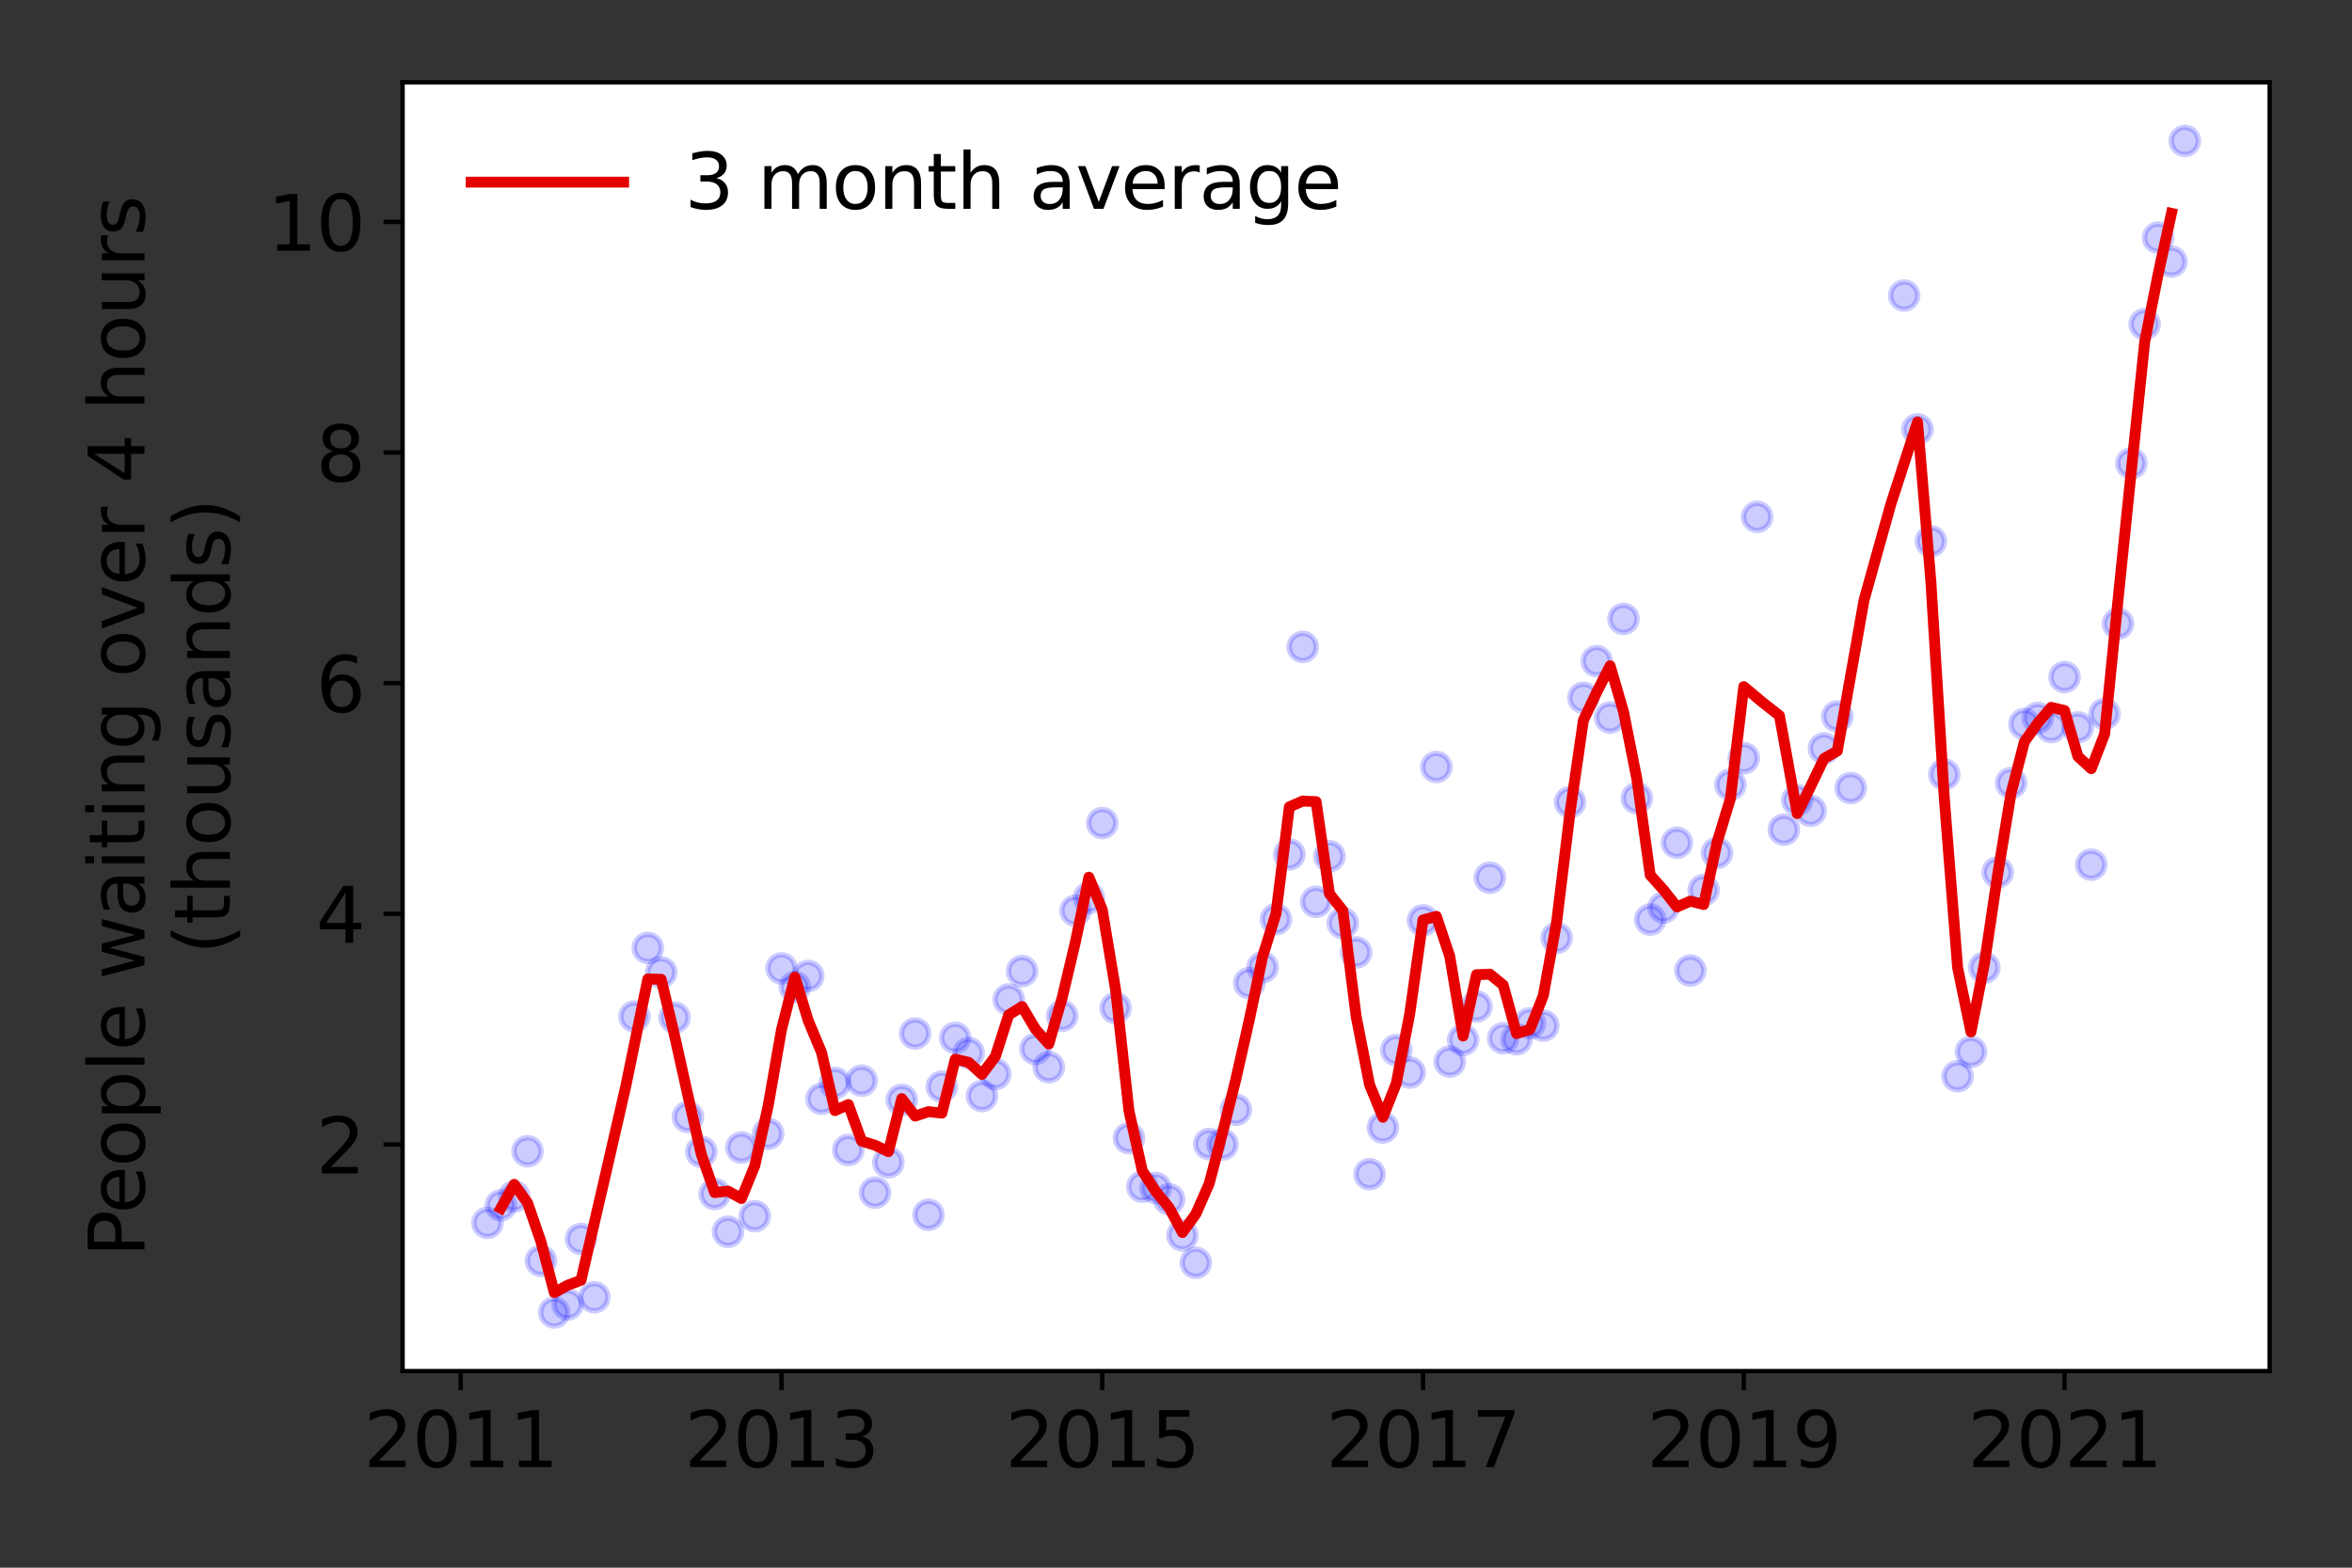 <?xml version="1.0" encoding="utf-8" standalone="no"?>
<!DOCTYPE svg PUBLIC "-//W3C//DTD SVG 1.1//EN"
  "http://www.w3.org/Graphics/SVG/1.1/DTD/svg11.dtd">
<svg height="288pt" version="1.1" viewBox="0 0 432 288" width="432pt" xmlns="http://www.w3.org/2000/svg" xmlns:xlink="http://www.w3.org/1999/xlink">
 <rect x="0" y="0" width="432" height="288" fill="#333333" stroke="none"/>
 <defs>
  <style type="text/css">*{stroke-linecap:butt;stroke-linejoin:round;}</style>
 </defs>
 <g id="figure_1">
  <g id="patch_1">
   <path d="M 0 288 
L 432 288 
L 432 0 
L 0 0 
z
" style="fill:none;"/>
  </g>
  <g id="axes_1">
   <g id="patch_2">
    <path d="M 73.945 251.88 
L 416.88 251.88 
L 416.88 15.12 
L 73.945 15.12 
z
" style="fill:#ffffff;"/>
   </g>
   <g id="matplotlib.axis_1">
    <g id="xtick_1">
     <g id="line2d_1">
      <defs>
       <path d="M 0 0 
L 0 3.5 
" id="m3e2450fff2" style="stroke:#000000;stroke-width:0.8;"/>
      </defs>
      <g>
       <use style="stroke:#000000;stroke-width:0.8;" x="84.623" xlink:href="#m3e2450fff2" y="251.88"/>
      </g>
     </g>
     <g id="text_1">
      <!-- 2011 -->
      <g transform="translate(66.808 269.518)scale(0.14 -0.14)">
       <defs>
        <path d="M 1228 531 
L 3431 531 
L 3431 0 
L 469 0 
L 469 531 
Q 828 903 1448 1529 
Q 2069 2156 2228 2338 
Q 2531 2678 2651 2914 
Q 2772 3150 2772 3378 
Q 2772 3750 2511 3984 
Q 2250 4219 1831 4219 
Q 1534 4219 1204 4116 
Q 875 4013 500 3803 
L 500 4441 
Q 881 4594 1212 4672 
Q 1544 4750 1819 4750 
Q 2544 4750 2975 4387 
Q 3406 4025 3406 3419 
Q 3406 3131 3298 2873 
Q 3191 2616 2906 2266 
Q 2828 2175 2409 1742 
Q 1991 1309 1228 531 
z
" id="DejaVuSans-32" transform="scale(0.016)"/>
        <path d="M 2034 4250 
Q 1547 4250 1301 3770 
Q 1056 3291 1056 2328 
Q 1056 1369 1301 889 
Q 1547 409 2034 409 
Q 2525 409 2770 889 
Q 3016 1369 3016 2328 
Q 3016 3291 2770 3770 
Q 2525 4250 2034 4250 
z
M 2034 4750 
Q 2819 4750 3233 4129 
Q 3647 3509 3647 2328 
Q 3647 1150 3233 529 
Q 2819 -91 2034 -91 
Q 1250 -91 836 529 
Q 422 1150 422 2328 
Q 422 3509 836 4129 
Q 1250 4750 2034 4750 
z
" id="DejaVuSans-30" transform="scale(0.016)"/>
        <path d="M 794 531 
L 1825 531 
L 1825 4091 
L 703 3866 
L 703 4441 
L 1819 4666 
L 2450 4666 
L 2450 531 
L 3481 531 
L 3481 0 
L 794 0 
L 794 531 
z
" id="DejaVuSans-31" transform="scale(0.016)"/>
       </defs>
       <use xlink:href="#DejaVuSans-32"/>
       <use x="63.623" xlink:href="#DejaVuSans-30"/>
       <use x="127.246" xlink:href="#DejaVuSans-31"/>
       <use x="190.869" xlink:href="#DejaVuSans-31"/>
      </g>
     </g>
    </g>
    <g id="xtick_2">
     <g id="line2d_2">
      <g>
       <use style="stroke:#000000;stroke-width:0.8;" x="143.538" xlink:href="#m3e2450fff2" y="251.88"/>
      </g>
     </g>
     <g id="text_2">
      <!-- 2013 -->
      <g transform="translate(125.723 269.518)scale(0.14 -0.14)">
       <defs>
        <path d="M 2597 2516 
Q 3050 2419 3304 2112 
Q 3559 1806 3559 1356 
Q 3559 666 3084 287 
Q 2609 -91 1734 -91 
Q 1441 -91 1130 -33 
Q 819 25 488 141 
L 488 750 
Q 750 597 1062 519 
Q 1375 441 1716 441 
Q 2309 441 2620 675 
Q 2931 909 2931 1356 
Q 2931 1769 2642 2001 
Q 2353 2234 1838 2234 
L 1294 2234 
L 1294 2753 
L 1863 2753 
Q 2328 2753 2575 2939 
Q 2822 3125 2822 3475 
Q 2822 3834 2567 4026 
Q 2313 4219 1838 4219 
Q 1578 4219 1281 4162 
Q 984 4106 628 3988 
L 628 4550 
Q 988 4650 1302 4700 
Q 1616 4750 1894 4750 
Q 2613 4750 3031 4423 
Q 3450 4097 3450 3541 
Q 3450 3153 3228 2886 
Q 3006 2619 2597 2516 
z
" id="DejaVuSans-33" transform="scale(0.016)"/>
       </defs>
       <use xlink:href="#DejaVuSans-32"/>
       <use x="63.623" xlink:href="#DejaVuSans-30"/>
       <use x="127.246" xlink:href="#DejaVuSans-31"/>
       <use x="190.869" xlink:href="#DejaVuSans-33"/>
      </g>
     </g>
    </g>
    <g id="xtick_3">
     <g id="line2d_3">
      <g>
       <use style="stroke:#000000;stroke-width:0.8;" x="202.454" xlink:href="#m3e2450fff2" y="251.88"/>
      </g>
     </g>
     <g id="text_3">
      <!-- 2015 -->
      <g transform="translate(184.639 269.518)scale(0.14 -0.14)">
       <defs>
        <path d="M 691 4666 
L 3169 4666 
L 3169 4134 
L 1269 4134 
L 1269 2991 
Q 1406 3038 1543 3061 
Q 1681 3084 1819 3084 
Q 2600 3084 3056 2656 
Q 3513 2228 3513 1497 
Q 3513 744 3044 326 
Q 2575 -91 1722 -91 
Q 1428 -91 1123 -41 
Q 819 9 494 109 
L 494 744 
Q 775 591 1075 516 
Q 1375 441 1709 441 
Q 2250 441 2565 725 
Q 2881 1009 2881 1497 
Q 2881 1984 2565 2268 
Q 2250 2553 1709 2553 
Q 1456 2553 1204 2497 
Q 953 2441 691 2322 
L 691 4666 
z
" id="DejaVuSans-35" transform="scale(0.016)"/>
       </defs>
       <use xlink:href="#DejaVuSans-32"/>
       <use x="63.623" xlink:href="#DejaVuSans-30"/>
       <use x="127.246" xlink:href="#DejaVuSans-31"/>
       <use x="190.869" xlink:href="#DejaVuSans-35"/>
      </g>
     </g>
    </g>
    <g id="xtick_4">
     <g id="line2d_4">
      <g>
       <use style="stroke:#000000;stroke-width:0.8;" x="261.369" xlink:href="#m3e2450fff2" y="251.88"/>
      </g>
     </g>
     <g id="text_4">
      <!-- 2017 -->
      <g transform="translate(243.554 269.518)scale(0.14 -0.14)">
       <defs>
        <path d="M 525 4666 
L 3525 4666 
L 3525 4397 
L 1831 0 
L 1172 0 
L 2766 4134 
L 525 4134 
L 525 4666 
z
" id="DejaVuSans-37" transform="scale(0.016)"/>
       </defs>
       <use xlink:href="#DejaVuSans-32"/>
       <use x="63.623" xlink:href="#DejaVuSans-30"/>
       <use x="127.246" xlink:href="#DejaVuSans-31"/>
       <use x="190.869" xlink:href="#DejaVuSans-37"/>
      </g>
     </g>
    </g>
    <g id="xtick_5">
     <g id="line2d_5">
      <g>
       <use style="stroke:#000000;stroke-width:0.8;" x="320.284" xlink:href="#m3e2450fff2" y="251.88"/>
      </g>
     </g>
     <g id="text_5">
      <!-- 2019 -->
      <g transform="translate(302.469 269.518)scale(0.14 -0.14)">
       <defs>
        <path d="M 703 97 
L 703 672 
Q 941 559 1184 500 
Q 1428 441 1663 441 
Q 2288 441 2617 861 
Q 2947 1281 2994 2138 
Q 2813 1869 2534 1725 
Q 2256 1581 1919 1581 
Q 1219 1581 811 2004 
Q 403 2428 403 3163 
Q 403 3881 828 4315 
Q 1253 4750 1959 4750 
Q 2769 4750 3195 4129 
Q 3622 3509 3622 2328 
Q 3622 1225 3098 567 
Q 2575 -91 1691 -91 
Q 1453 -91 1209 -44 
Q 966 3 703 97 
z
M 1959 2075 
Q 2384 2075 2632 2365 
Q 2881 2656 2881 3163 
Q 2881 3666 2632 3958 
Q 2384 4250 1959 4250 
Q 1534 4250 1286 3958 
Q 1038 3666 1038 3163 
Q 1038 2656 1286 2365 
Q 1534 2075 1959 2075 
z
" id="DejaVuSans-39" transform="scale(0.016)"/>
       </defs>
       <use xlink:href="#DejaVuSans-32"/>
       <use x="63.623" xlink:href="#DejaVuSans-30"/>
       <use x="127.246" xlink:href="#DejaVuSans-31"/>
       <use x="190.869" xlink:href="#DejaVuSans-39"/>
      </g>
     </g>
    </g>
    <g id="xtick_6">
     <g id="line2d_6">
      <g>
       <use style="stroke:#000000;stroke-width:0.8;" x="379.199" xlink:href="#m3e2450fff2" y="251.88"/>
      </g>
     </g>
     <g id="text_6">
      <!-- 2021 -->
      <g transform="translate(361.384 269.518)scale(0.14 -0.14)">
       <use xlink:href="#DejaVuSans-32"/>
       <use x="63.623" xlink:href="#DejaVuSans-30"/>
       <use x="127.246" xlink:href="#DejaVuSans-32"/>
       <use x="190.869" xlink:href="#DejaVuSans-31"/>
      </g>
     </g>
    </g>
   </g>
   <g id="matplotlib.axis_2">
    <g id="ytick_1">
     <g id="line2d_7">
      <defs>
       <path d="M 0 0 
L -3.5 0 
" id="m19e8f70c8e" style="stroke:#000000;stroke-width:0.8;"/>
      </defs>
      <g>
       <use style="stroke:#000000;stroke-width:0.8;" x="73.945" xlink:href="#m19e8f70c8e" y="210.249"/>
      </g>
     </g>
     <g id="text_7">
      <!-- 2 -->
      <g transform="translate(58.038 215.568)scale(0.14 -0.14)">
       <use xlink:href="#DejaVuSans-32"/>
      </g>
     </g>
    </g>
    <g id="ytick_2">
     <g id="line2d_8">
      <g>
       <use style="stroke:#000000;stroke-width:0.8;" x="73.945" xlink:href="#m19e8f70c8e" y="167.876"/>
      </g>
     </g>
     <g id="text_8">
      <!-- 4 -->
      <g transform="translate(58.038 173.194)scale(0.14 -0.14)">
       <defs>
        <path d="M 2419 4116 
L 825 1625 
L 2419 1625 
L 2419 4116 
z
M 2253 4666 
L 3047 4666 
L 3047 1625 
L 3713 1625 
L 3713 1100 
L 3047 1100 
L 3047 0 
L 2419 0 
L 2419 1100 
L 313 1100 
L 313 1709 
L 2253 4666 
z
" id="DejaVuSans-34" transform="scale(0.016)"/>
       </defs>
       <use xlink:href="#DejaVuSans-34"/>
      </g>
     </g>
    </g>
    <g id="ytick_3">
     <g id="line2d_9">
      <g>
       <use style="stroke:#000000;stroke-width:0.8;" x="73.945" xlink:href="#m19e8f70c8e" y="125.502"/>
      </g>
     </g>
     <g id="text_9">
      <!-- 6 -->
      <g transform="translate(58.038 130.821)scale(0.14 -0.14)">
       <defs>
        <path d="M 2113 2584 
Q 1688 2584 1439 2293 
Q 1191 2003 1191 1497 
Q 1191 994 1439 701 
Q 1688 409 2113 409 
Q 2538 409 2786 701 
Q 3034 994 3034 1497 
Q 3034 2003 2786 2293 
Q 2538 2584 2113 2584 
z
M 3366 4563 
L 3366 3988 
Q 3128 4100 2886 4159 
Q 2644 4219 2406 4219 
Q 1781 4219 1451 3797 
Q 1122 3375 1075 2522 
Q 1259 2794 1537 2939 
Q 1816 3084 2150 3084 
Q 2853 3084 3261 2657 
Q 3669 2231 3669 1497 
Q 3669 778 3244 343 
Q 2819 -91 2113 -91 
Q 1303 -91 875 529 
Q 447 1150 447 2328 
Q 447 3434 972 4092 
Q 1497 4750 2381 4750 
Q 2619 4750 2861 4703 
Q 3103 4656 3366 4563 
z
" id="DejaVuSans-36" transform="scale(0.016)"/>
       </defs>
       <use xlink:href="#DejaVuSans-36"/>
      </g>
     </g>
    </g>
    <g id="ytick_4">
     <g id="line2d_10">
      <g>
       <use style="stroke:#000000;stroke-width:0.8;" x="73.945" xlink:href="#m19e8f70c8e" y="83.128"/>
      </g>
     </g>
     <g id="text_10">
      <!-- 8 -->
      <g transform="translate(58.038 88.447)scale(0.14 -0.14)">
       <defs>
        <path d="M 2034 2216 
Q 1584 2216 1326 1975 
Q 1069 1734 1069 1313 
Q 1069 891 1326 650 
Q 1584 409 2034 409 
Q 2484 409 2743 651 
Q 3003 894 3003 1313 
Q 3003 1734 2745 1975 
Q 2488 2216 2034 2216 
z
M 1403 2484 
Q 997 2584 770 2862 
Q 544 3141 544 3541 
Q 544 4100 942 4425 
Q 1341 4750 2034 4750 
Q 2731 4750 3128 4425 
Q 3525 4100 3525 3541 
Q 3525 3141 3298 2862 
Q 3072 2584 2669 2484 
Q 3125 2378 3379 2068 
Q 3634 1759 3634 1313 
Q 3634 634 3220 271 
Q 2806 -91 2034 -91 
Q 1263 -91 848 271 
Q 434 634 434 1313 
Q 434 1759 690 2068 
Q 947 2378 1403 2484 
z
M 1172 3481 
Q 1172 3119 1398 2916 
Q 1625 2713 2034 2713 
Q 2441 2713 2670 2916 
Q 2900 3119 2900 3481 
Q 2900 3844 2670 4047 
Q 2441 4250 2034 4250 
Q 1625 4250 1398 4047 
Q 1172 3844 1172 3481 
z
" id="DejaVuSans-38" transform="scale(0.016)"/>
       </defs>
       <use xlink:href="#DejaVuSans-38"/>
      </g>
     </g>
    </g>
    <g id="ytick_5">
     <g id="line2d_11">
      <g>
       <use style="stroke:#000000;stroke-width:0.8;" x="73.945" xlink:href="#m19e8f70c8e" y="40.755"/>
      </g>
     </g>
     <g id="text_11">
      <!-- 10 -->
      <g transform="translate(49.13 46.074)scale(0.14 -0.14)">
       <use xlink:href="#DejaVuSans-31"/>
       <use x="63.623" xlink:href="#DejaVuSans-30"/>
      </g>
     </g>
    </g>
    <g id="text_12">
     <!-- People waiting over 4 hours -->
     <g transform="translate(26.541 230.925)rotate(-90)scale(0.14 -0.14)">
      <defs>
       <path d="M 1259 4147 
L 1259 2394 
L 2053 2394 
Q 2494 2394 2734 2622 
Q 2975 2850 2975 3272 
Q 2975 3691 2734 3919 
Q 2494 4147 2053 4147 
L 1259 4147 
z
M 628 4666 
L 2053 4666 
Q 2838 4666 3239 4311 
Q 3641 3956 3641 3272 
Q 3641 2581 3239 2228 
Q 2838 1875 2053 1875 
L 1259 1875 
L 1259 0 
L 628 0 
L 628 4666 
z
" id="DejaVuSans-50" transform="scale(0.016)"/>
       <path d="M 3597 1894 
L 3597 1613 
L 953 1613 
Q 991 1019 1311 708 
Q 1631 397 2203 397 
Q 2534 397 2845 478 
Q 3156 559 3463 722 
L 3463 178 
Q 3153 47 2828 -22 
Q 2503 -91 2169 -91 
Q 1331 -91 842 396 
Q 353 884 353 1716 
Q 353 2575 817 3079 
Q 1281 3584 2069 3584 
Q 2775 3584 3186 3129 
Q 3597 2675 3597 1894 
z
M 3022 2063 
Q 3016 2534 2758 2815 
Q 2500 3097 2075 3097 
Q 1594 3097 1305 2825 
Q 1016 2553 972 2059 
L 3022 2063 
z
" id="DejaVuSans-65" transform="scale(0.016)"/>
       <path d="M 1959 3097 
Q 1497 3097 1228 2736 
Q 959 2375 959 1747 
Q 959 1119 1226 758 
Q 1494 397 1959 397 
Q 2419 397 2687 759 
Q 2956 1122 2956 1747 
Q 2956 2369 2687 2733 
Q 2419 3097 1959 3097 
z
M 1959 3584 
Q 2709 3584 3137 3096 
Q 3566 2609 3566 1747 
Q 3566 888 3137 398 
Q 2709 -91 1959 -91 
Q 1206 -91 779 398 
Q 353 888 353 1747 
Q 353 2609 779 3096 
Q 1206 3584 1959 3584 
z
" id="DejaVuSans-6f" transform="scale(0.016)"/>
       <path d="M 1159 525 
L 1159 -1331 
L 581 -1331 
L 581 3500 
L 1159 3500 
L 1159 2969 
Q 1341 3281 1617 3432 
Q 1894 3584 2278 3584 
Q 2916 3584 3314 3078 
Q 3713 2572 3713 1747 
Q 3713 922 3314 415 
Q 2916 -91 2278 -91 
Q 1894 -91 1617 61 
Q 1341 213 1159 525 
z
M 3116 1747 
Q 3116 2381 2855 2742 
Q 2594 3103 2138 3103 
Q 1681 3103 1420 2742 
Q 1159 2381 1159 1747 
Q 1159 1113 1420 752 
Q 1681 391 2138 391 
Q 2594 391 2855 752 
Q 3116 1113 3116 1747 
z
" id="DejaVuSans-70" transform="scale(0.016)"/>
       <path d="M 603 4863 
L 1178 4863 
L 1178 0 
L 603 0 
L 603 4863 
z
" id="DejaVuSans-6c" transform="scale(0.016)"/>
       <path id="DejaVuSans-20" transform="scale(0.016)"/>
       <path d="M 269 3500 
L 844 3500 
L 1563 769 
L 2278 3500 
L 2956 3500 
L 3675 769 
L 4391 3500 
L 4966 3500 
L 4050 0 
L 3372 0 
L 2619 2869 
L 1863 0 
L 1184 0 
L 269 3500 
z
" id="DejaVuSans-77" transform="scale(0.016)"/>
       <path d="M 2194 1759 
Q 1497 1759 1228 1600 
Q 959 1441 959 1056 
Q 959 750 1161 570 
Q 1363 391 1709 391 
Q 2188 391 2477 730 
Q 2766 1069 2766 1631 
L 2766 1759 
L 2194 1759 
z
M 3341 1997 
L 3341 0 
L 2766 0 
L 2766 531 
Q 2569 213 2275 61 
Q 1981 -91 1556 -91 
Q 1019 -91 701 211 
Q 384 513 384 1019 
Q 384 1609 779 1909 
Q 1175 2209 1959 2209 
L 2766 2209 
L 2766 2266 
Q 2766 2663 2505 2880 
Q 2244 3097 1772 3097 
Q 1472 3097 1187 3025 
Q 903 2953 641 2809 
L 641 3341 
Q 956 3463 1253 3523 
Q 1550 3584 1831 3584 
Q 2591 3584 2966 3190 
Q 3341 2797 3341 1997 
z
" id="DejaVuSans-61" transform="scale(0.016)"/>
       <path d="M 603 3500 
L 1178 3500 
L 1178 0 
L 603 0 
L 603 3500 
z
M 603 4863 
L 1178 4863 
L 1178 4134 
L 603 4134 
L 603 4863 
z
" id="DejaVuSans-69" transform="scale(0.016)"/>
       <path d="M 1172 4494 
L 1172 3500 
L 2356 3500 
L 2356 3053 
L 1172 3053 
L 1172 1153 
Q 1172 725 1289 603 
Q 1406 481 1766 481 
L 2356 481 
L 2356 0 
L 1766 0 
Q 1100 0 847 248 
Q 594 497 594 1153 
L 594 3053 
L 172 3053 
L 172 3500 
L 594 3500 
L 594 4494 
L 1172 4494 
z
" id="DejaVuSans-74" transform="scale(0.016)"/>
       <path d="M 3513 2113 
L 3513 0 
L 2938 0 
L 2938 2094 
Q 2938 2591 2744 2837 
Q 2550 3084 2163 3084 
Q 1697 3084 1428 2787 
Q 1159 2491 1159 1978 
L 1159 0 
L 581 0 
L 581 3500 
L 1159 3500 
L 1159 2956 
Q 1366 3272 1645 3428 
Q 1925 3584 2291 3584 
Q 2894 3584 3203 3211 
Q 3513 2838 3513 2113 
z
" id="DejaVuSans-6e" transform="scale(0.016)"/>
       <path d="M 2906 1791 
Q 2906 2416 2648 2759 
Q 2391 3103 1925 3103 
Q 1463 3103 1205 2759 
Q 947 2416 947 1791 
Q 947 1169 1205 825 
Q 1463 481 1925 481 
Q 2391 481 2648 825 
Q 2906 1169 2906 1791 
z
M 3481 434 
Q 3481 -459 3084 -895 
Q 2688 -1331 1869 -1331 
Q 1566 -1331 1297 -1286 
Q 1028 -1241 775 -1147 
L 775 -588 
Q 1028 -725 1275 -790 
Q 1522 -856 1778 -856 
Q 2344 -856 2625 -561 
Q 2906 -266 2906 331 
L 2906 616 
Q 2728 306 2450 153 
Q 2172 0 1784 0 
Q 1141 0 747 490 
Q 353 981 353 1791 
Q 353 2603 747 3093 
Q 1141 3584 1784 3584 
Q 2172 3584 2450 3431 
Q 2728 3278 2906 2969 
L 2906 3500 
L 3481 3500 
L 3481 434 
z
" id="DejaVuSans-67" transform="scale(0.016)"/>
       <path d="M 191 3500 
L 800 3500 
L 1894 563 
L 2988 3500 
L 3597 3500 
L 2284 0 
L 1503 0 
L 191 3500 
z
" id="DejaVuSans-76" transform="scale(0.016)"/>
       <path d="M 2631 2963 
Q 2534 3019 2420 3045 
Q 2306 3072 2169 3072 
Q 1681 3072 1420 2755 
Q 1159 2438 1159 1844 
L 1159 0 
L 581 0 
L 581 3500 
L 1159 3500 
L 1159 2956 
Q 1341 3275 1631 3429 
Q 1922 3584 2338 3584 
Q 2397 3584 2469 3576 
Q 2541 3569 2628 3553 
L 2631 2963 
z
" id="DejaVuSans-72" transform="scale(0.016)"/>
       <path d="M 3513 2113 
L 3513 0 
L 2938 0 
L 2938 2094 
Q 2938 2591 2744 2837 
Q 2550 3084 2163 3084 
Q 1697 3084 1428 2787 
Q 1159 2491 1159 1978 
L 1159 0 
L 581 0 
L 581 4863 
L 1159 4863 
L 1159 2956 
Q 1366 3272 1645 3428 
Q 1925 3584 2291 3584 
Q 2894 3584 3203 3211 
Q 3513 2838 3513 2113 
z
" id="DejaVuSans-68" transform="scale(0.016)"/>
       <path d="M 544 1381 
L 544 3500 
L 1119 3500 
L 1119 1403 
Q 1119 906 1312 657 
Q 1506 409 1894 409 
Q 2359 409 2629 706 
Q 2900 1003 2900 1516 
L 2900 3500 
L 3475 3500 
L 3475 0 
L 2900 0 
L 2900 538 
Q 2691 219 2414 64 
Q 2138 -91 1772 -91 
Q 1169 -91 856 284 
Q 544 659 544 1381 
z
M 1991 3584 
L 1991 3584 
z
" id="DejaVuSans-75" transform="scale(0.016)"/>
       <path d="M 2834 3397 
L 2834 2853 
Q 2591 2978 2328 3040 
Q 2066 3103 1784 3103 
Q 1356 3103 1142 2972 
Q 928 2841 928 2578 
Q 928 2378 1081 2264 
Q 1234 2150 1697 2047 
L 1894 2003 
Q 2506 1872 2764 1633 
Q 3022 1394 3022 966 
Q 3022 478 2636 193 
Q 2250 -91 1575 -91 
Q 1294 -91 989 -36 
Q 684 19 347 128 
L 347 722 
Q 666 556 975 473 
Q 1284 391 1588 391 
Q 1994 391 2212 530 
Q 2431 669 2431 922 
Q 2431 1156 2273 1281 
Q 2116 1406 1581 1522 
L 1381 1569 
Q 847 1681 609 1914 
Q 372 2147 372 2553 
Q 372 3047 722 3315 
Q 1072 3584 1716 3584 
Q 2034 3584 2315 3537 
Q 2597 3491 2834 3397 
z
" id="DejaVuSans-73" transform="scale(0.016)"/>
      </defs>
      <use xlink:href="#DejaVuSans-50"/>
      <use x="56.678" xlink:href="#DejaVuSans-65"/>
      <use x="118.201" xlink:href="#DejaVuSans-6f"/>
      <use x="179.383" xlink:href="#DejaVuSans-70"/>
      <use x="242.859" xlink:href="#DejaVuSans-6c"/>
      <use x="270.643" xlink:href="#DejaVuSans-65"/>
      <use x="332.166" xlink:href="#DejaVuSans-20"/>
      <use x="363.953" xlink:href="#DejaVuSans-77"/>
      <use x="445.74" xlink:href="#DejaVuSans-61"/>
      <use x="507.02" xlink:href="#DejaVuSans-69"/>
      <use x="534.803" xlink:href="#DejaVuSans-74"/>
      <use x="574.012" xlink:href="#DejaVuSans-69"/>
      <use x="601.795" xlink:href="#DejaVuSans-6e"/>
      <use x="665.174" xlink:href="#DejaVuSans-67"/>
      <use x="728.65" xlink:href="#DejaVuSans-20"/>
      <use x="760.438" xlink:href="#DejaVuSans-6f"/>
      <use x="821.619" xlink:href="#DejaVuSans-76"/>
      <use x="880.799" xlink:href="#DejaVuSans-65"/>
      <use x="942.322" xlink:href="#DejaVuSans-72"/>
      <use x="983.436" xlink:href="#DejaVuSans-20"/>
      <use x="1015.223" xlink:href="#DejaVuSans-34"/>
      <use x="1078.846" xlink:href="#DejaVuSans-20"/>
      <use x="1110.633" xlink:href="#DejaVuSans-68"/>
      <use x="1174.012" xlink:href="#DejaVuSans-6f"/>
      <use x="1235.193" xlink:href="#DejaVuSans-75"/>
      <use x="1298.572" xlink:href="#DejaVuSans-72"/>
      <use x="1339.686" xlink:href="#DejaVuSans-73"/>
     </g>
     <!-- (thousands) -->
     <g transform="translate(42.218 175.325)rotate(-90)scale(0.14 -0.14)">
      <defs>
       <path d="M 1984 4856 
Q 1566 4138 1362 3434 
Q 1159 2731 1159 2009 
Q 1159 1288 1364 580 
Q 1569 -128 1984 -844 
L 1484 -844 
Q 1016 -109 783 600 
Q 550 1309 550 2009 
Q 550 2706 781 3412 
Q 1013 4119 1484 4856 
L 1984 4856 
z
" id="DejaVuSans-28" transform="scale(0.016)"/>
       <path d="M 2906 2969 
L 2906 4863 
L 3481 4863 
L 3481 0 
L 2906 0 
L 2906 525 
Q 2725 213 2448 61 
Q 2172 -91 1784 -91 
Q 1150 -91 751 415 
Q 353 922 353 1747 
Q 353 2572 751 3078 
Q 1150 3584 1784 3584 
Q 2172 3584 2448 3432 
Q 2725 3281 2906 2969 
z
M 947 1747 
Q 947 1113 1208 752 
Q 1469 391 1925 391 
Q 2381 391 2643 752 
Q 2906 1113 2906 1747 
Q 2906 2381 2643 2742 
Q 2381 3103 1925 3103 
Q 1469 3103 1208 2742 
Q 947 2381 947 1747 
z
" id="DejaVuSans-64" transform="scale(0.016)"/>
       <path d="M 513 4856 
L 1013 4856 
Q 1481 4119 1714 3412 
Q 1947 2706 1947 2009 
Q 1947 1309 1714 600 
Q 1481 -109 1013 -844 
L 513 -844 
Q 928 -128 1133 580 
Q 1338 1288 1338 2009 
Q 1338 2731 1133 3434 
Q 928 4138 513 4856 
z
" id="DejaVuSans-29" transform="scale(0.016)"/>
      </defs>
      <use xlink:href="#DejaVuSans-28"/>
      <use x="39.014" xlink:href="#DejaVuSans-74"/>
      <use x="78.223" xlink:href="#DejaVuSans-68"/>
      <use x="141.602" xlink:href="#DejaVuSans-6f"/>
      <use x="202.783" xlink:href="#DejaVuSans-75"/>
      <use x="266.162" xlink:href="#DejaVuSans-73"/>
      <use x="318.262" xlink:href="#DejaVuSans-61"/>
      <use x="379.541" xlink:href="#DejaVuSans-6e"/>
      <use x="442.92" xlink:href="#DejaVuSans-64"/>
      <use x="506.396" xlink:href="#DejaVuSans-73"/>
      <use x="558.496" xlink:href="#DejaVuSans-29"/>
     </g>
    </g>
   </g>
   <g id="line2d_12">
    <defs>
     <path d="M 0 2.5 
C 0.663 2.5 1.299 2.237 1.768 1.768 
C 2.237 1.299 2.5 0.663 2.5 0 
C 2.5 -0.663 2.237 -1.299 1.768 -1.768 
C 1.299 -2.237 0.663 -2.5 0 -2.5 
C -0.663 -2.5 -1.299 -2.237 -1.768 -1.768 
C -2.237 -1.299 -2.5 -0.663 -2.5 0 
C -2.5 0.663 -2.237 1.299 -1.768 1.768 
C -1.299 2.237 -0.663 2.5 0 2.5 
z
" id="mf9543cdc34" style="stroke:#0000ff;stroke-opacity:0.2;"/>
    </defs>
    <g clip-path="url(#p77852c6dca)">
     <use style="fill:#0000ff;fill-opacity:0.2;stroke:#0000ff;stroke-opacity:0.2;" x="401.292" xlink:href="#mf9543cdc34" y="25.882"/>
     <use style="fill:#0000ff;fill-opacity:0.2;stroke:#0000ff;stroke-opacity:0.2;" x="398.837" xlink:href="#mf9543cdc34" y="48.064"/>
     <use style="fill:#0000ff;fill-opacity:0.2;stroke:#0000ff;stroke-opacity:0.2;" x="396.382" xlink:href="#mf9543cdc34" y="43.658"/>
     <use style="fill:#0000ff;fill-opacity:0.2;stroke:#0000ff;stroke-opacity:0.2;" x="393.928" xlink:href="#mf9543cdc34" y="59.548"/>
     <use style="fill:#0000ff;fill-opacity:0.2;stroke:#0000ff;stroke-opacity:0.2;" x="391.473" xlink:href="#mf9543cdc34" y="85.12"/>
     <use style="fill:#0000ff;fill-opacity:0.2;stroke:#0000ff;stroke-opacity:0.2;" x="389.018" xlink:href="#mf9543cdc34" y="114.57"/>
     <use style="fill:#0000ff;fill-opacity:0.2;stroke:#0000ff;stroke-opacity:0.2;" x="386.563" xlink:href="#mf9543cdc34" y="131.138"/>
     <use style="fill:#0000ff;fill-opacity:0.2;stroke:#0000ff;stroke-opacity:0.2;" x="384.108" xlink:href="#mf9543cdc34" y="158.85"/>
     <use style="fill:#0000ff;fill-opacity:0.2;stroke:#0000ff;stroke-opacity:0.2;" x="381.654" xlink:href="#mf9543cdc34" y="133.638"/>
     <use style="fill:#0000ff;fill-opacity:0.2;stroke:#0000ff;stroke-opacity:0.2;" x="379.199" xlink:href="#mf9543cdc34" y="124.379"/>
     <use style="fill:#0000ff;fill-opacity:0.2;stroke:#0000ff;stroke-opacity:0.2;" x="376.744" xlink:href="#mf9543cdc34" y="133.574"/>
     <use style="fill:#0000ff;fill-opacity:0.2;stroke:#0000ff;stroke-opacity:0.2;" x="374.289" xlink:href="#mf9543cdc34" y="131.9"/>
     <use style="fill:#0000ff;fill-opacity:0.2;stroke:#0000ff;stroke-opacity:0.2;" x="371.834" xlink:href="#mf9543cdc34" y="133.002"/>
     <use style="fill:#0000ff;fill-opacity:0.2;stroke:#0000ff;stroke-opacity:0.2;" x="369.38" xlink:href="#mf9543cdc34" y="143.85"/>
     <use style="fill:#0000ff;fill-opacity:0.2;stroke:#0000ff;stroke-opacity:0.2;" x="366.925" xlink:href="#mf9543cdc34" y="160.269"/>
     <use style="fill:#0000ff;fill-opacity:0.2;stroke:#0000ff;stroke-opacity:0.2;" x="364.47" xlink:href="#mf9543cdc34" y="177.77"/>
     <use style="fill:#0000ff;fill-opacity:0.2;stroke:#0000ff;stroke-opacity:0.2;" x="362.015" xlink:href="#mf9543cdc34" y="193.236"/>
     <use style="fill:#0000ff;fill-opacity:0.2;stroke:#0000ff;stroke-opacity:0.2;" x="359.561" xlink:href="#mf9543cdc34" y="197.728"/>
     <use style="fill:#0000ff;fill-opacity:0.2;stroke:#0000ff;stroke-opacity:0.2;" x="357.106" xlink:href="#mf9543cdc34" y="142.282"/>
     <use style="fill:#0000ff;fill-opacity:0.2;stroke:#0000ff;stroke-opacity:0.2;" x="354.651" xlink:href="#mf9543cdc34" y="99.442"/>
     <use style="fill:#0000ff;fill-opacity:0.2;stroke:#0000ff;stroke-opacity:0.2;" x="352.196" xlink:href="#mf9543cdc34" y="78.87"/>
     <use style="fill:#0000ff;fill-opacity:0.2;stroke:#0000ff;stroke-opacity:0.2;" x="349.741" xlink:href="#mf9543cdc34" y="54.293"/>
     <use style="fill:#0000ff;fill-opacity:0.2;stroke:#0000ff;stroke-opacity:0.2;" x="339.922" xlink:href="#mf9543cdc34" y="144.782"/>
     <use style="fill:#0000ff;fill-opacity:0.2;stroke:#0000ff;stroke-opacity:0.2;" x="337.467" xlink:href="#mf9543cdc34" y="131.625"/>
     <use style="fill:#0000ff;fill-opacity:0.2;stroke:#0000ff;stroke-opacity:0.2;" x="335.013" xlink:href="#mf9543cdc34" y="137.494"/>
     <use style="fill:#0000ff;fill-opacity:0.2;stroke:#0000ff;stroke-opacity:0.2;" x="332.558" xlink:href="#mf9543cdc34" y="148.956"/>
     <use style="fill:#0000ff;fill-opacity:0.2;stroke:#0000ff;stroke-opacity:0.2;" x="330.103" xlink:href="#mf9543cdc34" y="146.985"/>
     <use style="fill:#0000ff;fill-opacity:0.2;stroke:#0000ff;stroke-opacity:0.2;" x="327.648" xlink:href="#mf9543cdc34" y="152.43"/>
     <use style="fill:#0000ff;fill-opacity:0.2;stroke:#0000ff;stroke-opacity:0.2;" x="322.739" xlink:href="#mf9543cdc34" y="94.951"/>
     <use style="fill:#0000ff;fill-opacity:0.2;stroke:#0000ff;stroke-opacity:0.2;" x="320.284" xlink:href="#mf9543cdc34" y="139.295"/>
     <use style="fill:#0000ff;fill-opacity:0.2;stroke:#0000ff;stroke-opacity:0.2;" x="317.829" xlink:href="#mf9543cdc34" y="144.168"/>
     <use style="fill:#0000ff;fill-opacity:0.2;stroke:#0000ff;stroke-opacity:0.2;" x="315.374" xlink:href="#mf9543cdc34" y="156.689"/>
     <use style="fill:#0000ff;fill-opacity:0.2;stroke:#0000ff;stroke-opacity:0.2;" x="312.919" xlink:href="#mf9543cdc34" y="163.511"/>
     <use style="fill:#0000ff;fill-opacity:0.2;stroke:#0000ff;stroke-opacity:0.2;" x="310.465" xlink:href="#mf9543cdc34" y="178.299"/>
     <use style="fill:#0000ff;fill-opacity:0.2;stroke:#0000ff;stroke-opacity:0.2;" x="308.01" xlink:href="#mf9543cdc34" y="154.824"/>
     <use style="fill:#0000ff;fill-opacity:0.2;stroke:#0000ff;stroke-opacity:0.2;" x="305.555" xlink:href="#mf9543cdc34" y="166.731"/>
     <use style="fill:#0000ff;fill-opacity:0.2;stroke:#0000ff;stroke-opacity:0.2;" x="303.1" xlink:href="#mf9543cdc34" y="168.935"/>
     <use style="fill:#0000ff;fill-opacity:0.2;stroke:#0000ff;stroke-opacity:0.2;" x="300.645" xlink:href="#mf9543cdc34" y="146.625"/>
     <use style="fill:#0000ff;fill-opacity:0.2;stroke:#0000ff;stroke-opacity:0.2;" x="298.191" xlink:href="#mf9543cdc34" y="113.701"/>
     <use style="fill:#0000ff;fill-opacity:0.2;stroke:#0000ff;stroke-opacity:0.2;" x="295.736" xlink:href="#mf9543cdc34" y="131.816"/>
     <use style="fill:#0000ff;fill-opacity:0.2;stroke:#0000ff;stroke-opacity:0.2;" x="293.281" xlink:href="#mf9543cdc34" y="121.455"/>
     <use style="fill:#0000ff;fill-opacity:0.2;stroke:#0000ff;stroke-opacity:0.2;" x="290.826" xlink:href="#mf9543cdc34" y="128.193"/>
     <use style="fill:#0000ff;fill-opacity:0.2;stroke:#0000ff;stroke-opacity:0.2;" x="288.371" xlink:href="#mf9543cdc34" y="147.346"/>
     <use style="fill:#0000ff;fill-opacity:0.2;stroke:#0000ff;stroke-opacity:0.2;" x="285.917" xlink:href="#mf9543cdc34" y="172.304"/>
     <use style="fill:#0000ff;fill-opacity:0.2;stroke:#0000ff;stroke-opacity:0.2;" x="283.462" xlink:href="#mf9543cdc34" y="188.427"/>
     <use style="fill:#0000ff;fill-opacity:0.2;stroke:#0000ff;stroke-opacity:0.2;" x="281.007" xlink:href="#mf9543cdc34" y="187.982"/>
     <use style="fill:#0000ff;fill-opacity:0.2;stroke:#0000ff;stroke-opacity:0.2;" x="278.552" xlink:href="#mf9543cdc34" y="190.927"/>
     <use style="fill:#0000ff;fill-opacity:0.2;stroke:#0000ff;stroke-opacity:0.2;" x="276.097" xlink:href="#mf9543cdc34" y="190.736"/>
     <use style="fill:#0000ff;fill-opacity:0.2;stroke:#0000ff;stroke-opacity:0.2;" x="273.643" xlink:href="#mf9543cdc34" y="161.244"/>
     <use style="fill:#0000ff;fill-opacity:0.2;stroke:#0000ff;stroke-opacity:0.2;" x="271.188" xlink:href="#mf9543cdc34" y="184.91"/>
     <use style="fill:#0000ff;fill-opacity:0.2;stroke:#0000ff;stroke-opacity:0.2;" x="268.733" xlink:href="#mf9543cdc34" y="191.033"/>
     <use style="fill:#0000ff;fill-opacity:0.2;stroke:#0000ff;stroke-opacity:0.2;" x="266.278" xlink:href="#mf9543cdc34" y="195.037"/>
     <use style="fill:#0000ff;fill-opacity:0.2;stroke:#0000ff;stroke-opacity:0.2;" x="263.823" xlink:href="#mf9543cdc34" y="140.905"/>
     <use style="fill:#0000ff;fill-opacity:0.2;stroke:#0000ff;stroke-opacity:0.2;" x="261.369" xlink:href="#mf9543cdc34" y="169.083"/>
     <use style="fill:#0000ff;fill-opacity:0.2;stroke:#0000ff;stroke-opacity:0.2;" x="258.914" xlink:href="#mf9543cdc34" y="197.029"/>
     <use style="fill:#0000ff;fill-opacity:0.2;stroke:#0000ff;stroke-opacity:0.2;" x="256.459" xlink:href="#mf9543cdc34" y="192.918"/>
     <use style="fill:#0000ff;fill-opacity:0.2;stroke:#0000ff;stroke-opacity:0.2;" x="254.004" xlink:href="#mf9543cdc34" y="207.135"/>
     <use style="fill:#0000ff;fill-opacity:0.2;stroke:#0000ff;stroke-opacity:0.2;" x="251.549" xlink:href="#mf9543cdc34" y="215.715"/>
     <use style="fill:#0000ff;fill-opacity:0.2;stroke:#0000ff;stroke-opacity:0.2;" x="249.095" xlink:href="#mf9543cdc34" y="174.973"/>
     <use style="fill:#0000ff;fill-opacity:0.2;stroke:#0000ff;stroke-opacity:0.2;" x="246.64" xlink:href="#mf9543cdc34" y="169.592"/>
     <use style="fill:#0000ff;fill-opacity:0.2;stroke:#0000ff;stroke-opacity:0.2;" x="244.185" xlink:href="#mf9543cdc34" y="157.303"/>
     <use style="fill:#0000ff;fill-opacity:0.2;stroke:#0000ff;stroke-opacity:0.2;" x="241.73" xlink:href="#mf9543cdc34" y="165.672"/>
     <use style="fill:#0000ff;fill-opacity:0.2;stroke:#0000ff;stroke-opacity:0.2;" x="239.276" xlink:href="#mf9543cdc34" y="118.849"/>
     <use style="fill:#0000ff;fill-opacity:0.2;stroke:#0000ff;stroke-opacity:0.2;" x="236.821" xlink:href="#mf9543cdc34" y="156.964"/>
     <use style="fill:#0000ff;fill-opacity:0.2;stroke:#0000ff;stroke-opacity:0.2;" x="234.366" xlink:href="#mf9543cdc34" y="168.871"/>
     <use style="fill:#0000ff;fill-opacity:0.2;stroke:#0000ff;stroke-opacity:0.2;" x="231.911" xlink:href="#mf9543cdc34" y="177.685"/>
     <use style="fill:#0000ff;fill-opacity:0.2;stroke:#0000ff;stroke-opacity:0.2;" x="229.456" xlink:href="#mf9543cdc34" y="180.609"/>
     <use style="fill:#0000ff;fill-opacity:0.2;stroke:#0000ff;stroke-opacity:0.2;" x="227.002" xlink:href="#mf9543cdc34" y="203.872"/>
     <use style="fill:#0000ff;fill-opacity:0.2;stroke:#0000ff;stroke-opacity:0.2;" x="224.547" xlink:href="#mf9543cdc34" y="210.249"/>
     <use style="fill:#0000ff;fill-opacity:0.2;stroke:#0000ff;stroke-opacity:0.2;" x="222.092" xlink:href="#mf9543cdc34" y="210.164"/>
     <use style="fill:#0000ff;fill-opacity:0.2;stroke:#0000ff;stroke-opacity:0.2;" x="219.637" xlink:href="#mf9543cdc34" y="231.987"/>
     <use style="fill:#0000ff;fill-opacity:0.2;stroke:#0000ff;stroke-opacity:0.2;" x="217.182" xlink:href="#mf9543cdc34" y="226.944"/>
     <use style="fill:#0000ff;fill-opacity:0.2;stroke:#0000ff;stroke-opacity:0.2;" x="214.728" xlink:href="#mf9543cdc34" y="220.334"/>
     <use style="fill:#0000ff;fill-opacity:0.2;stroke:#0000ff;stroke-opacity:0.2;" x="212.273" xlink:href="#mf9543cdc34" y="218.258"/>
     <use style="fill:#0000ff;fill-opacity:0.2;stroke:#0000ff;stroke-opacity:0.2;" x="209.818" xlink:href="#mf9543cdc34" y="218.003"/>
     <use style="fill:#0000ff;fill-opacity:0.2;stroke:#0000ff;stroke-opacity:0.2;" x="207.363" xlink:href="#mf9543cdc34" y="209.084"/>
     <use style="fill:#0000ff;fill-opacity:0.2;stroke:#0000ff;stroke-opacity:0.2;" x="204.908" xlink:href="#mf9543cdc34" y="185.185"/>
     <use style="fill:#0000ff;fill-opacity:0.2;stroke:#0000ff;stroke-opacity:0.2;" x="202.454" xlink:href="#mf9543cdc34" y="151.202"/>
     <use style="fill:#0000ff;fill-opacity:0.2;stroke:#0000ff;stroke-opacity:0.2;" x="199.999" xlink:href="#mf9543cdc34" y="164.952"/>
     <use style="fill:#0000ff;fill-opacity:0.2;stroke:#0000ff;stroke-opacity:0.2;" x="197.544" xlink:href="#mf9543cdc34" y="167.303"/>
     <use style="fill:#0000ff;fill-opacity:0.2;stroke:#0000ff;stroke-opacity:0.2;" x="195.089" xlink:href="#mf9543cdc34" y="186.605"/>
     <use style="fill:#0000ff;fill-opacity:0.2;stroke:#0000ff;stroke-opacity:0.2;" x="192.634" xlink:href="#mf9543cdc34" y="196.054"/>
     <use style="fill:#0000ff;fill-opacity:0.2;stroke:#0000ff;stroke-opacity:0.2;" x="190.18" xlink:href="#mf9543cdc34" y="192.706"/>
     <use style="fill:#0000ff;fill-opacity:0.2;stroke:#0000ff;stroke-opacity:0.2;" x="187.725" xlink:href="#mf9543cdc34" y="178.405"/>
     <use style="fill:#0000ff;fill-opacity:0.2;stroke:#0000ff;stroke-opacity:0.2;" x="185.27" xlink:href="#mf9543cdc34" y="183.617"/>
     <use style="fill:#0000ff;fill-opacity:0.2;stroke:#0000ff;stroke-opacity:0.2;" x="182.815" xlink:href="#mf9543cdc34" y="197.325"/>
     <use style="fill:#0000ff;fill-opacity:0.2;stroke:#0000ff;stroke-opacity:0.2;" x="180.36" xlink:href="#mf9543cdc34" y="201.351"/>
     <use style="fill:#0000ff;fill-opacity:0.2;stroke:#0000ff;stroke-opacity:0.2;" x="177.906" xlink:href="#mf9543cdc34" y="193.448"/>
     <use style="fill:#0000ff;fill-opacity:0.2;stroke:#0000ff;stroke-opacity:0.2;" x="175.451" xlink:href="#mf9543cdc34" y="190.672"/>
     <use style="fill:#0000ff;fill-opacity:0.2;stroke:#0000ff;stroke-opacity:0.2;" x="172.996" xlink:href="#mf9543cdc34" y="199.634"/>
     <use style="fill:#0000ff;fill-opacity:0.2;stroke:#0000ff;stroke-opacity:0.2;" x="170.541" xlink:href="#mf9543cdc34" y="223.173"/>
     <use style="fill:#0000ff;fill-opacity:0.2;stroke:#0000ff;stroke-opacity:0.2;" x="168.086" xlink:href="#mf9543cdc34" y="189.867"/>
     <use style="fill:#0000ff;fill-opacity:0.2;stroke:#0000ff;stroke-opacity:0.2;" x="165.632" xlink:href="#mf9543cdc34" y="202.071"/>
     <use style="fill:#0000ff;fill-opacity:0.2;stroke:#0000ff;stroke-opacity:0.2;" x="163.177" xlink:href="#mf9543cdc34" y="213.533"/>
     <use style="fill:#0000ff;fill-opacity:0.2;stroke:#0000ff;stroke-opacity:0.2;" x="160.722" xlink:href="#mf9543cdc34" y="219.105"/>
     <use style="fill:#0000ff;fill-opacity:0.2;stroke:#0000ff;stroke-opacity:0.2;" x="158.267" xlink:href="#mf9543cdc34" y="198.533"/>
     <use style="fill:#0000ff;fill-opacity:0.2;stroke:#0000ff;stroke-opacity:0.2;" x="155.812" xlink:href="#mf9543cdc34" y="211.266"/>
     <use style="fill:#0000ff;fill-opacity:0.2;stroke:#0000ff;stroke-opacity:0.2;" x="153.358" xlink:href="#mf9543cdc34" y="198.957"/>
     <use style="fill:#0000ff;fill-opacity:0.2;stroke:#0000ff;stroke-opacity:0.2;" x="150.903" xlink:href="#mf9543cdc34" y="201.859"/>
     <use style="fill:#0000ff;fill-opacity:0.2;stroke:#0000ff;stroke-opacity:0.2;" x="148.448" xlink:href="#mf9543cdc34" y="179.295"/>
     <use style="fill:#0000ff;fill-opacity:0.2;stroke:#0000ff;stroke-opacity:0.2;" x="145.993" xlink:href="#mf9543cdc34" y="181.308"/>
     <use style="fill:#0000ff;fill-opacity:0.2;stroke:#0000ff;stroke-opacity:0.2;" x="143.538" xlink:href="#mf9543cdc34" y="177.897"/>
     <use style="fill:#0000ff;fill-opacity:0.2;stroke:#0000ff;stroke-opacity:0.2;" x="141.084" xlink:href="#mf9543cdc34" y="208.279"/>
     <use style="fill:#0000ff;fill-opacity:0.2;stroke:#0000ff;stroke-opacity:0.2;" x="138.629" xlink:href="#mf9543cdc34" y="223.427"/>
     <use style="fill:#0000ff;fill-opacity:0.2;stroke:#0000ff;stroke-opacity:0.2;" x="136.174" xlink:href="#mf9543cdc34" y="210.821"/>
     <use style="fill:#0000ff;fill-opacity:0.2;stroke:#0000ff;stroke-opacity:0.2;" x="133.719" xlink:href="#mf9543cdc34" y="226.287"/>
     <use style="fill:#0000ff;fill-opacity:0.2;stroke:#0000ff;stroke-opacity:0.2;" x="131.264" xlink:href="#mf9543cdc34" y="219.359"/>
     <use style="fill:#0000ff;fill-opacity:0.2;stroke:#0000ff;stroke-opacity:0.2;" x="128.81" xlink:href="#mf9543cdc34" y="211.605"/>
     <use style="fill:#0000ff;fill-opacity:0.2;stroke:#0000ff;stroke-opacity:0.2;" x="126.355" xlink:href="#mf9543cdc34" y="205.207"/>
     <use style="fill:#0000ff;fill-opacity:0.2;stroke:#0000ff;stroke-opacity:0.2;" x="123.9" xlink:href="#mf9543cdc34" y="186.944"/>
     <use style="fill:#0000ff;fill-opacity:0.2;stroke:#0000ff;stroke-opacity:0.2;" x="121.445" xlink:href="#mf9543cdc34" y="178.638"/>
     <use style="fill:#0000ff;fill-opacity:0.2;stroke:#0000ff;stroke-opacity:0.2;" x="118.991" xlink:href="#mf9543cdc34" y="174.147"/>
     <use style="fill:#0000ff;fill-opacity:0.2;stroke:#0000ff;stroke-opacity:0.2;" x="116.536" xlink:href="#mf9543cdc34" y="186.753"/>
     <use style="fill:#0000ff;fill-opacity:0.2;stroke:#0000ff;stroke-opacity:0.2;" x="109.171" xlink:href="#mf9543cdc34" y="238.322"/>
     <use style="fill:#0000ff;fill-opacity:0.2;stroke:#0000ff;stroke-opacity:0.2;" x="106.717" xlink:href="#mf9543cdc34" y="227.601"/>
     <use style="fill:#0000ff;fill-opacity:0.2;stroke:#0000ff;stroke-opacity:0.2;" x="104.262" xlink:href="#mf9543cdc34" y="239.635"/>
     <use style="fill:#0000ff;fill-opacity:0.2;stroke:#0000ff;stroke-opacity:0.2;" x="101.807" xlink:href="#mf9543cdc34" y="241.118"/>
     <use style="fill:#0000ff;fill-opacity:0.2;stroke:#0000ff;stroke-opacity:0.2;" x="99.352" xlink:href="#mf9543cdc34" y="231.627"/>
     <use style="fill:#0000ff;fill-opacity:0.2;stroke:#0000ff;stroke-opacity:0.2;" x="96.897" xlink:href="#mf9543cdc34" y="211.499"/>
     <use style="fill:#0000ff;fill-opacity:0.2;stroke:#0000ff;stroke-opacity:0.2;" x="94.443" xlink:href="#mf9543cdc34" y="219.804"/>
     <use style="fill:#0000ff;fill-opacity:0.2;stroke:#0000ff;stroke-opacity:0.2;" x="91.988" xlink:href="#mf9543cdc34" y="221.436"/>
     <use style="fill:#0000ff;fill-opacity:0.2;stroke:#0000ff;stroke-opacity:0.2;" x="89.533" xlink:href="#mf9543cdc34" y="224.656"/>
    </g>
   </g>
   <g id="line2d_13">
    <path clip-path="url(#p77852c6dca)" d="M 398.837 39.201 
L 396.382 50.423 
L 393.928 62.775 
L 391.473 86.412 
L 389.018 110.276 
L 386.563 134.852 
L 384.108 141.208 
L 381.654 138.956 
L 379.199 130.53 
L 376.744 129.951 
L 374.289 132.826 
L 371.834 136.251 
L 369.38 145.707 
L 366.925 160.63 
L 364.47 177.092 
L 362.015 189.578 
L 359.561 177.749 
L 357.106 146.484 
L 354.651 106.865 
L 352.196 77.535 
L 347.287 92.648 
L 342.377 110.233 
L 337.467 137.967 
L 335.013 139.358 
L 332.558 144.478 
L 330.103 149.457 
L 326.83 131.455 
L 323.557 128.892 
L 320.284 126.138 
L 317.829 146.717 
L 315.374 154.789 
L 312.919 166.166 
L 310.465 165.545 
L 308.01 166.618 
L 305.555 163.497 
L 303.1 160.764 
L 300.645 143.087 
L 298.191 130.714 
L 295.736 122.324 
L 293.281 127.155 
L 290.826 132.331 
L 288.371 149.281 
L 285.917 169.359 
L 283.462 182.904 
L 281.007 189.112 
L 278.552 189.882 
L 276.097 180.969 
L 273.643 178.963 
L 271.188 179.062 
L 268.733 190.326 
L 266.278 175.658 
L 263.823 168.342 
L 261.369 169.005 
L 258.914 186.343 
L 256.459 199.027 
L 254.004 205.256 
L 251.549 199.274 
L 249.095 186.76 
L 246.64 167.289 
L 244.185 164.189 
L 241.73 147.275 
L 239.276 147.162 
L 236.821 148.228 
L 234.366 167.84 
L 231.911 175.722 
L 229.456 187.389 
L 227.002 198.243 
L 224.547 208.095 
L 222.092 217.467 
L 219.637 223.032 
L 217.182 226.422 
L 214.728 221.845 
L 212.273 218.865 
L 209.818 215.115 
L 207.363 204.091 
L 204.908 181.823 
L 202.454 167.113 
L 199.999 161.152 
L 197.544 172.953 
L 195.089 183.321 
L 192.634 191.788 
L 190.18 189.055 
L 187.725 184.91 
L 185.27 186.449 
L 182.815 194.098 
L 180.36 197.375 
L 177.906 195.157 
L 175.451 194.585 
L 172.996 204.493 
L 170.541 204.225 
L 168.086 205.037 
L 165.632 201.824 
L 163.177 211.57 
L 160.722 210.39 
L 158.267 209.635 
L 155.812 202.918 
L 153.358 204.027 
L 150.903 193.37 
L 148.448 187.487 
L 145.993 179.5 
L 143.538 189.161 
L 141.084 203.201 
L 138.629 214.176 
L 136.174 220.179 
L 133.719 218.823 
L 131.264 219.084 
L 128.81 212.057 
L 126.355 201.252 
L 123.9 190.263 
L 121.445 179.91 
L 118.991 179.846 
L 114.899 199.74 
L 110.808 217.558 
L 106.717 235.186 
L 104.262 236.118 
L 101.807 237.46 
L 99.352 228.081 
L 96.897 220.977 
L 94.443 217.58 
L 91.988 221.965 
" style="fill:none;stroke:#e60000;stroke-linecap:square;stroke-width:2;"/>
   </g>
   <g id="patch_3">
    <path d="M 73.945 251.88 
L 73.945 15.12 
" style="fill:none;stroke:#000000;stroke-linecap:square;stroke-linejoin:miter;stroke-width:0.8;"/>
   </g>
   <g id="patch_4">
    <path d="M 416.88 251.88 
L 416.88 15.12 
" style="fill:none;stroke:#000000;stroke-linecap:square;stroke-linejoin:miter;stroke-width:0.8;"/>
   </g>
   <g id="patch_5">
    <path d="M 73.945 251.88 
L 416.88 251.88 
" style="fill:none;stroke:#000000;stroke-linecap:square;stroke-linejoin:miter;stroke-width:0.8;"/>
   </g>
   <g id="patch_6">
    <path d="M 73.945 15.12 
L 416.88 15.12 
" style="fill:none;stroke:#000000;stroke-linecap:square;stroke-linejoin:miter;stroke-width:0.8;"/>
   </g>
   <g id="legend_1">
    <g id="line2d_14">
     <path d="M 86.545 33.458 
L 114.545 33.458 
" style="fill:none;stroke:#e60000;stroke-linecap:square;stroke-width:2;"/>
    </g>
    <g id="line2d_15"/>
    <g id="text_13">
     <!-- 3 month average -->
     <g transform="translate(125.745 38.358)scale(0.14 -0.14)">
      <defs>
       <path d="M 3328 2828 
Q 3544 3216 3844 3400 
Q 4144 3584 4550 3584 
Q 5097 3584 5394 3201 
Q 5691 2819 5691 2113 
L 5691 0 
L 5113 0 
L 5113 2094 
Q 5113 2597 4934 2840 
Q 4756 3084 4391 3084 
Q 3944 3084 3684 2787 
Q 3425 2491 3425 1978 
L 3425 0 
L 2847 0 
L 2847 2094 
Q 2847 2600 2669 2842 
Q 2491 3084 2119 3084 
Q 1678 3084 1418 2786 
Q 1159 2488 1159 1978 
L 1159 0 
L 581 0 
L 581 3500 
L 1159 3500 
L 1159 2956 
Q 1356 3278 1631 3431 
Q 1906 3584 2284 3584 
Q 2666 3584 2933 3390 
Q 3200 3197 3328 2828 
z
" id="DejaVuSans-6d" transform="scale(0.016)"/>
      </defs>
      <use xlink:href="#DejaVuSans-33"/>
      <use x="63.623" xlink:href="#DejaVuSans-20"/>
      <use x="95.41" xlink:href="#DejaVuSans-6d"/>
      <use x="192.822" xlink:href="#DejaVuSans-6f"/>
      <use x="254.004" xlink:href="#DejaVuSans-6e"/>
      <use x="317.383" xlink:href="#DejaVuSans-74"/>
      <use x="356.592" xlink:href="#DejaVuSans-68"/>
      <use x="419.971" xlink:href="#DejaVuSans-20"/>
      <use x="451.758" xlink:href="#DejaVuSans-61"/>
      <use x="513.037" xlink:href="#DejaVuSans-76"/>
      <use x="572.217" xlink:href="#DejaVuSans-65"/>
      <use x="633.74" xlink:href="#DejaVuSans-72"/>
      <use x="674.854" xlink:href="#DejaVuSans-61"/>
      <use x="736.133" xlink:href="#DejaVuSans-67"/>
      <use x="799.609" xlink:href="#DejaVuSans-65"/>
     </g>
    </g>
   </g>
  </g>
 </g>
 <defs>
  <clipPath id="p77852c6dca">
   <rect height="236.76" width="342.935" x="73.945" y="15.12"/>
  </clipPath>
 </defs>
</svg>
